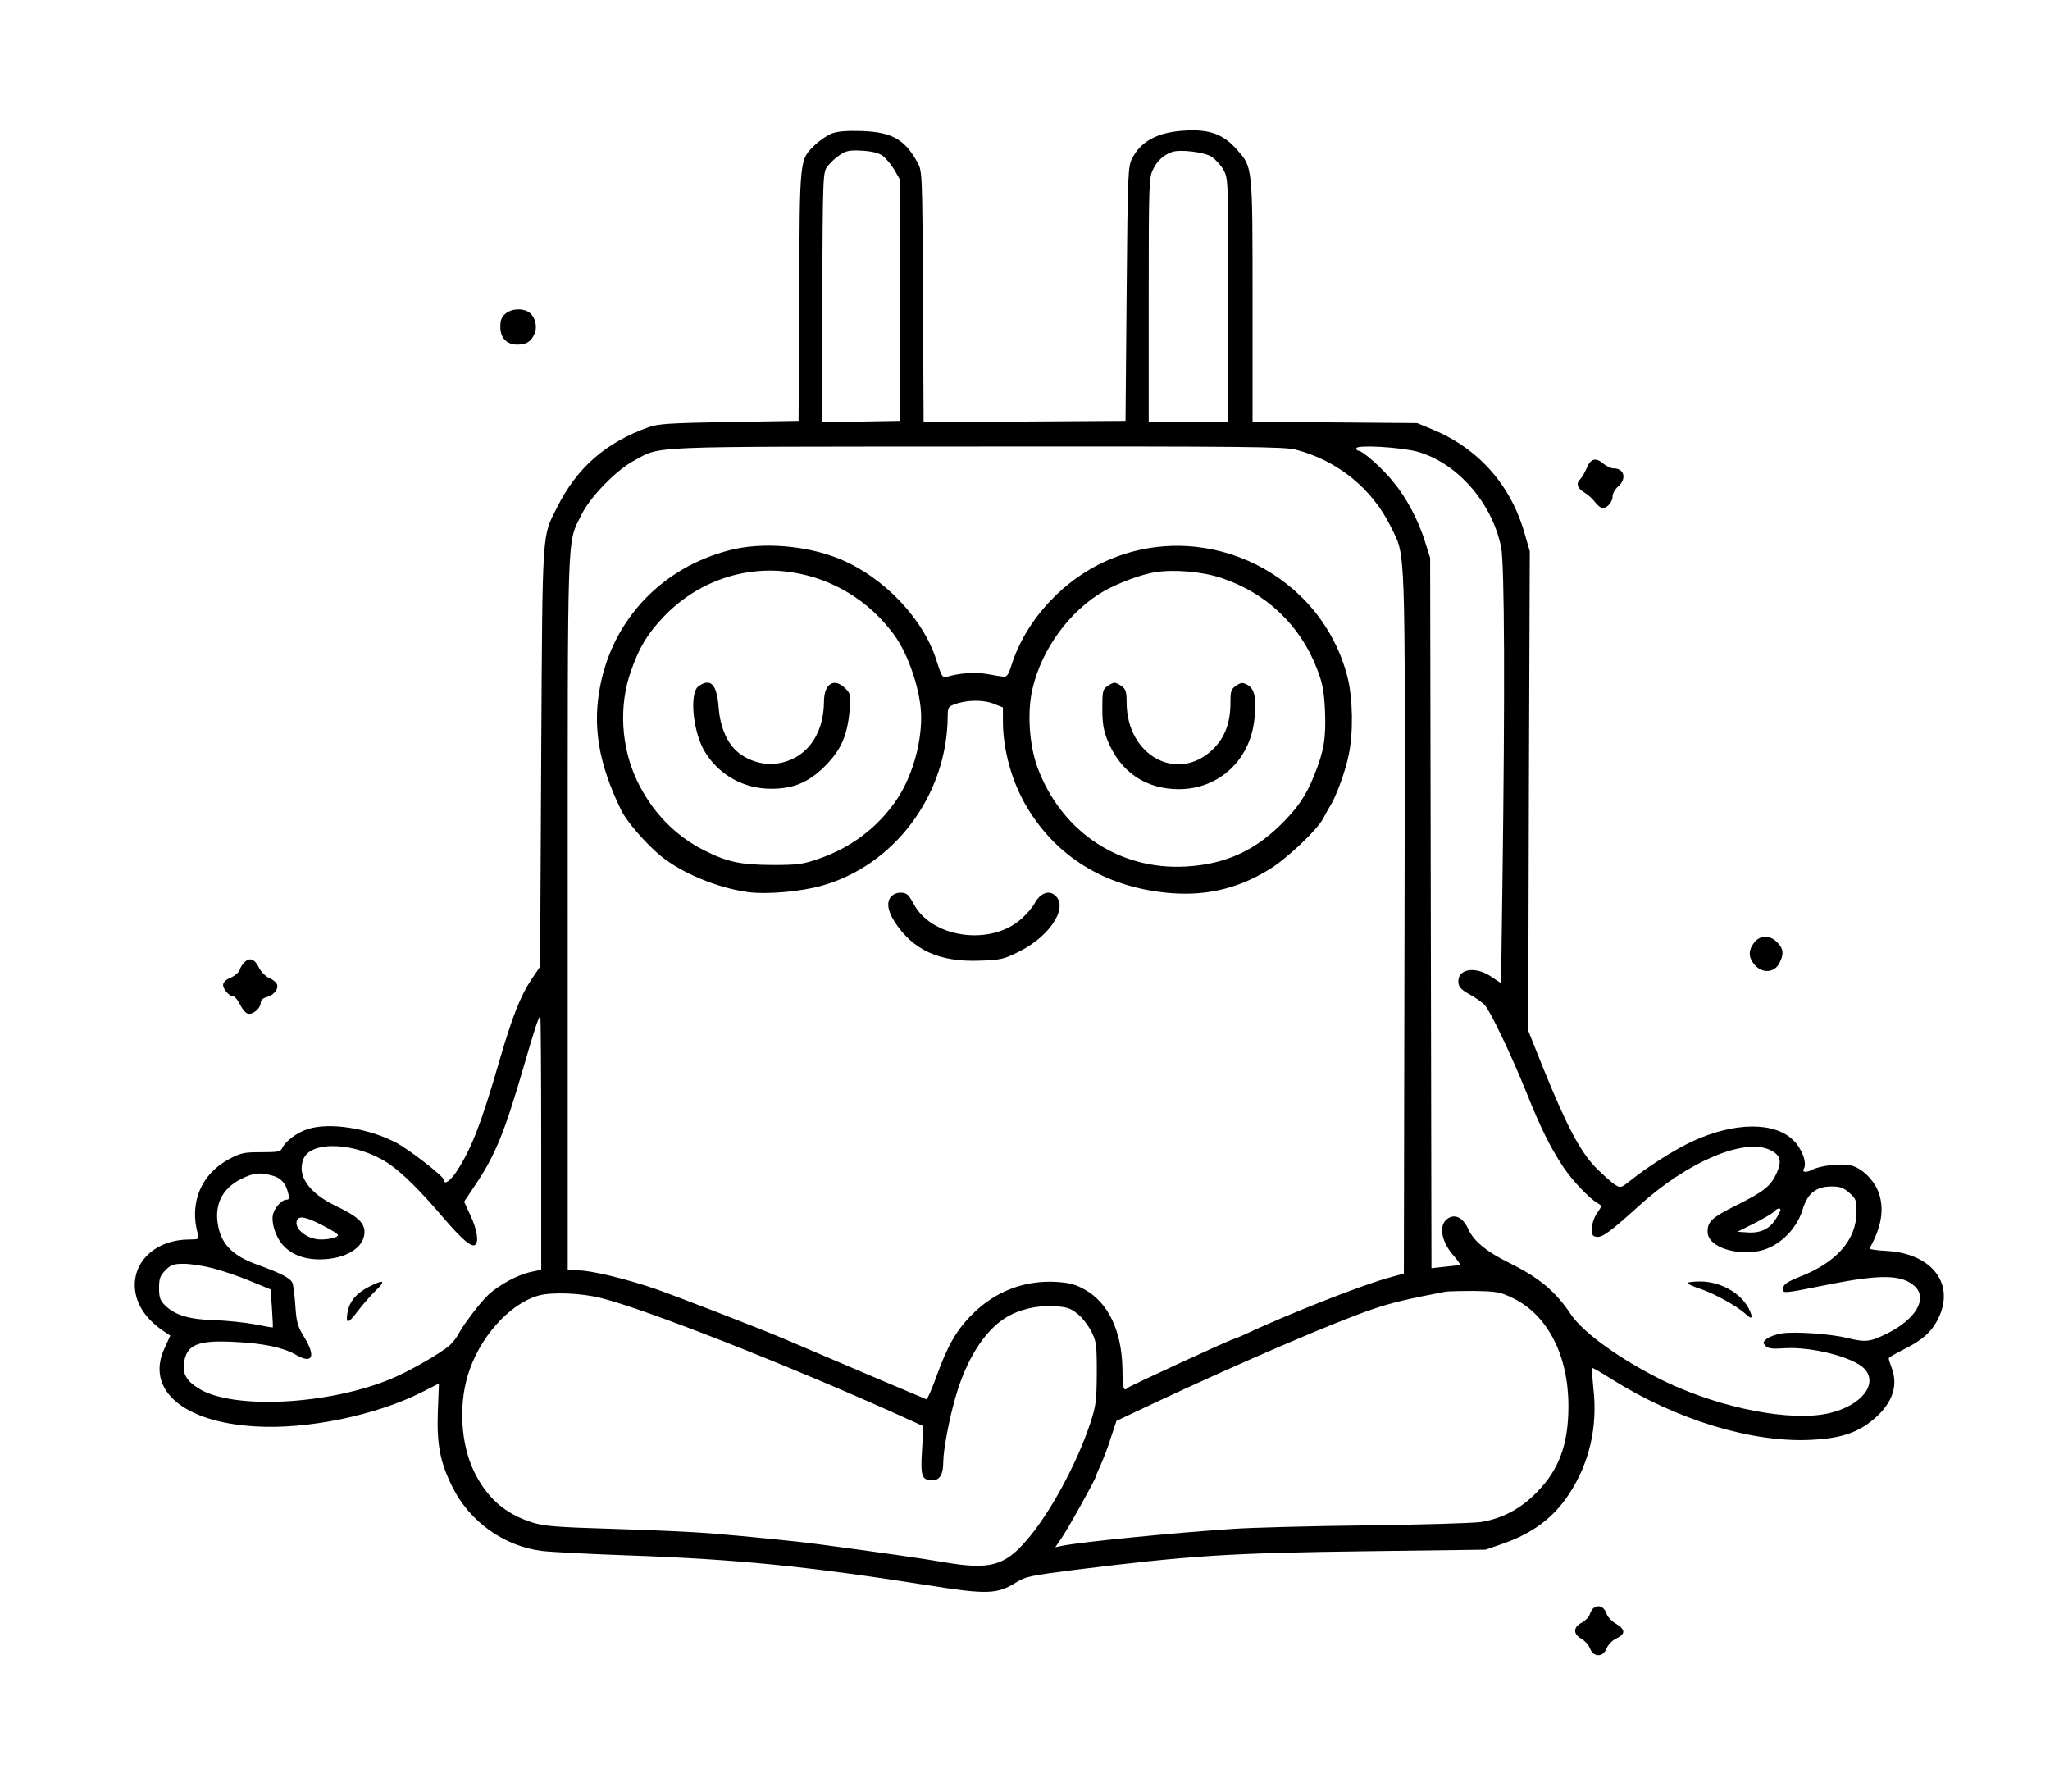 <?xml version="1.0" standalone="no"?>
<!DOCTYPE svg PUBLIC "-//W3C//DTD SVG 20010904//EN"
 "http://www.w3.org/TR/2001/REC-SVG-20010904/DTD/svg10.dtd">
<svg version="1.0" xmlns="http://www.w3.org/2000/svg"
 width="928pt" height="811pt" viewBox="0 0 928 811"
 preserveAspectRatio="xMidYMid meet">

<g transform="translate(0,811) scale(0.1,-0.1)"
fill="#000000" stroke="none">
<path d="M3766 7506 c-21 -8 -56 -32 -77 -52 -70 -68 -69 -54 -71 -684 l-3
-565 -315 -5 c-270 -5 -322 -8 -365 -24 -195 -70 -323 -183 -413 -362 -69
-138 -66 -78 -72 -1129 l-5 -950 -38 -56 c-51 -76 -88 -170 -148 -376 -79
-274 -126 -395 -192 -495 -29 -44 -57 -62 -57 -39 0 16 -161 141 -220 171
-127 65 -300 91 -396 60 -48 -15 -102 -55 -115 -84 -9 -19 -18 -21 -97 -21
-79 0 -92 -3 -148 -33 -125 -68 -178 -198 -138 -339 6 -21 3 -23 -38 -23 -143
0 -248 -88 -248 -207 1 -81 48 -154 138 -213 l23 -15 -27 -59 c-85 -186 85
-333 411 -352 234 -15 547 50 755 155 l77 39 -5 -127 c-5 -149 10 -228 65
-339 78 -159 235 -271 408 -292 44 -5 220 -14 390 -20 487 -17 809 -49 1355
-135 271 -43 314 -41 402 14 39 25 65 30 258 55 533 66 702 77 1335 85 l530 7
78 27 c135 47 230 118 300 225 92 140 130 304 110 478 -5 49 -8 91 -7 93 2 2
43 -21 91 -52 294 -184 633 -287 901 -274 125 6 203 29 271 83 91 71 125 153
97 235 -9 24 -16 47 -16 51 0 4 29 21 63 38 88 43 131 81 161 142 77 155 -26
293 -230 306 -46 2 -83 8 -81 11 54 97 67 175 43 249 -21 61 -79 118 -131 128
-47 9 -135 -2 -171 -20 -28 -15 -49 -12 -38 5 15 25 -9 90 -47 127 -85 86
-267 84 -456 -3 -77 -35 -208 -118 -282 -178 -43 -34 -45 -35 -70 -19 -14 8
-54 44 -88 78 -71 74 -132 190 -239 454 l-66 165 3 1085 4 1085 -23 79 c-62
220 -209 386 -417 472 l-70 29 -372 3 -373 3 0 548 c0 613 1 603 -71 684 -54
62 -111 87 -198 87 -142 0 -231 -40 -275 -125 -20 -39 -21 -56 -26 -615 l-5
-575 -457 -3 -457 -2 -3 567 c-3 563 -3 568 -25 608 -57 104 -115 137 -252
142 -67 2 -108 -1 -135 -11z m231 -102 c15 -12 39 -41 53 -65 l25 -44 0 -545
0 -545 -178 -3 -177 -2 2 564 c3 555 3 565 24 593 11 15 36 39 55 51 29 20 44
23 101 20 48 -3 75 -10 95 -24z m1487 -3 c17 -11 42 -38 54 -59 22 -40 22 -41
22 -591 l0 -551 -180 0 -180 0 0 553 c0 529 1 554 20 591 19 39 48 65 85 78
36 13 145 0 179 -21z m381 -1326 c189 -49 346 -176 431 -349 68 -140 65 -40
62 -1796 l-3 -1584 -75 -21 c-124 -35 -445 -161 -637 -251 -28 -13 -54 -24
-57 -24 -10 0 -471 -212 -480 -221 -20 -19 -24 -6 -25 87 -3 169 -64 298 -170
357 -43 24 -69 31 -130 35 -142 8 -274 -42 -376 -143 -74 -72 -116 -146 -166
-285 -21 -58 -41 -104 -46 -103 -6 2 -346 146 -643 273 -97 42 -490 194 -585
227 -135 46 -290 83 -347 83 l-48 0 0 1618 c0 1781 -4 1666 62 1802 38 79 157
202 238 245 127 68 28 63 1555 64 1212 1 1388 -1 1440 -14z m550 -9 c180 -50
338 -229 380 -431 16 -76 18 -669 6 -1542 l-6 -433 -45 30 c-75 50 -155 34
-148 -29 2 -19 15 -32 51 -52 26 -14 56 -35 68 -48 26 -28 120 -225 189 -396
64 -160 109 -250 166 -336 42 -63 119 -144 158 -166 18 -10 18 -12 -4 -43 -13
-18 -23 -48 -24 -69 -1 -30 3 -37 22 -39 25 -4 63 24 192 141 219 199 476 308
593 252 48 -23 55 -52 27 -110 -27 -56 -57 -79 -187 -144 -104 -52 -123 -70
-123 -116 0 -61 104 -104 216 -90 94 11 184 92 214 190 22 74 61 105 132 105
38 0 54 -6 80 -29 30 -27 33 -34 32 -88 -1 -124 -89 -226 -255 -291 -56 -22
-75 -35 -77 -51 -4 -27 -5 -27 200 14 240 48 338 47 396 -7 59 -56 5 -148
-124 -213 -80 -39 -97 -41 -181 -21 -75 19 -237 30 -297 21 -26 -4 -56 -15
-68 -24 -18 -16 -19 -19 -5 -33 12 -12 31 -14 89 -10 121 7 309 -41 358 -93
64 -68 -13 -167 -159 -201 -169 -40 -483 20 -737 140 -196 94 -375 221 -432
306 -70 105 -144 167 -280 234 -106 53 -161 99 -186 154 -23 51 -59 69 -92 47
-43 -28 -31 -104 27 -169 17 -20 30 -38 28 -40 -2 -2 -32 -6 -66 -9 l-63 -7
-3 1608 -3 1607 -22 70 c-31 101 -86 204 -148 278 -50 61 -136 137 -155 137
-5 0 -9 5 -9 11 0 17 200 5 275 -15z m-3965 -3129 l0 -574 -52 -11 c-56 -13
-135 -56 -184 -99 -35 -32 -113 -133 -137 -178 -8 -16 -26 -40 -39 -52 -38
-35 -182 -118 -266 -153 -284 -119 -720 -141 -873 -44 -55 34 -73 66 -66 115
11 84 63 105 237 95 123 -6 215 -26 268 -57 77 -45 94 -10 38 81 -29 47 -34
67 -39 140 -3 47 -9 93 -13 103 -8 21 -51 44 -159 83 -106 38 -158 87 -176
168 -22 98 14 176 103 220 57 28 83 31 141 15 39 -10 61 -35 72 -81 6 -22 4
-28 -9 -28 -20 0 -53 -36 -60 -66 -9 -35 10 -98 41 -135 38 -45 96 -69 169
-69 117 0 204 52 204 124 0 42 -33 72 -130 118 -123 59 -177 138 -146 213 36
85 241 74 383 -20 62 -41 145 -123 253 -250 82 -95 123 -130 140 -120 19 12
10 70 -20 133 l-29 63 50 75 c90 133 133 238 219 534 51 176 69 230 76 230 2
0 4 -258 4 -573z m5610 -303 c0 -4 -9 -22 -21 -41 -28 -45 -69 -65 -127 -61
l-47 3 78 39 c43 22 83 46 89 53 11 14 28 18 28 7z m-6600 -70 c38 -19 70 -39
70 -44 0 -10 -37 -20 -78 -20 -61 0 -122 49 -108 86 9 23 41 17 116 -22z
m-497 -194 c43 -11 119 -37 170 -58 l92 -38 6 -84 c3 -47 5 -86 4 -88 -1 -1
-37 5 -81 14 -43 8 -126 17 -184 19 -115 3 -179 23 -225 69 -20 20 -25 35 -25
76 0 44 5 56 29 81 25 25 37 29 83 29 30 0 89 -9 131 -20z m5889 -137 c155
-77 248 -259 248 -487 0 -174 -43 -290 -146 -393 -73 -74 -156 -117 -252 -132
-37 -5 -269 -12 -517 -15 -247 -3 -520 -10 -605 -16 -271 -18 -685 -59 -769
-76 l-34 -7 30 44 c30 44 153 265 153 275 0 3 11 29 24 57 13 29 34 84 46 124
l24 72 180 85 c389 182 807 362 981 421 84 29 167 48 325 78 14 3 75 4 135 4
103 -2 115 -4 177 -34z m-4131 2 c200 -50 822 -294 1322 -518 l137 -62 -6
-107 c-8 -120 -1 -138 47 -138 33 0 49 27 49 84 0 51 26 191 55 291 48 169
130 300 226 360 58 37 142 58 220 53 57 -3 74 -8 106 -34 21 -16 49 -52 63
-80 23 -45 25 -59 25 -189 -1 -126 -4 -149 -29 -225 -61 -185 -185 -413 -290
-533 -99 -115 -168 -133 -371 -98 -104 18 -302 46 -565 81 -93 13 -323 36
-495 50 -71 6 -267 15 -435 20 -262 8 -314 12 -370 29 -124 39 -208 113 -266
235 -57 121 -68 291 -27 429 50 170 186 324 320 363 59 17 194 12 284 -11z"/>
<path d="M3300 5619 c-300 -78 -520 -307 -581 -604 -39 -187 -11 -359 94 -574
24 -49 110 -149 177 -204 94 -78 260 -147 398 -165 82 -11 233 2 328 28 332
91 572 412 574 768 0 37 3 44 28 53 53 21 129 23 177 5 l45 -18 0 -63 c0 -130
42 -279 111 -392 133 -221 350 -354 623 -383 176 -19 327 15 475 107 79 49
216 179 241 229 8 16 22 40 30 54 27 41 70 157 85 232 22 101 19 258 -5 353
-118 462 -626 717 -1069 536 -210 -85 -386 -273 -452 -481 -13 -42 -21 -54
-36 -53 -10 1 -46 7 -79 13 -56 9 -125 3 -184 -15 -12 -4 -21 12 -38 67 -57
193 -240 386 -443 469 -150 61 -352 77 -499 38z m289 -100 c182 -29 344 -128
456 -279 69 -92 125 -263 125 -377 0 -126 -43 -271 -110 -371 -86 -127 -206
-218 -354 -269 -73 -25 -94 -28 -211 -28 -143 1 -202 13 -309 67 -130 66 -234
173 -301 312 -74 154 -85 343 -28 501 38 106 71 162 144 240 153 163 373 239
588 204z m1940 -25 c202 -67 356 -213 432 -409 26 -67 32 -98 37 -190 5 -125
-4 -182 -48 -292 -38 -96 -78 -153 -157 -230 -128 -125 -272 -183 -458 -186
-288 -3 -534 170 -638 448 -38 103 -48 253 -23 358 42 181 170 354 324 442 66
37 168 75 230 85 88 14 214 3 301 -26z"/>
<path d="M3162 5004 c-43 -30 -25 -213 31 -300 64 -103 175 -164 297 -164 103
0 171 29 246 104 71 72 99 135 110 249 6 72 5 76 -19 101 -51 51 -97 22 -97
-60 -1 -157 -88 -267 -223 -281 -59 -6 -131 18 -175 60 -44 40 -73 114 -79
196 -8 104 -36 134 -91 95z"/>
<path d="M5012 5004 c-20 -14 -22 -23 -22 -102 0 -68 6 -99 24 -144 58 -142
171 -219 321 -220 181 0 322 129 343 313 11 95 2 140 -29 158 -24 13 -29 13
-53 -2 -23 -16 -26 -24 -26 -75 0 -94 -25 -160 -79 -213 -160 -155 -391 -30
-391 212 0 48 -4 60 -22 73 -12 9 -27 16 -33 16 -6 0 -21 -7 -33 -16z"/>
<path d="M4036 4054 c-24 -23 -19 -65 13 -115 83 -129 203 -184 386 -177 94 3
108 6 178 41 148 73 231 213 155 260 -26 17 -62 0 -83 -39 -10 -20 -39 -53
-63 -74 -140 -124 -408 -84 -487 71 -10 19 -23 37 -29 41 -19 13 -54 9 -70 -8z"/>
<path d="M7640 2303 c0 -5 25 -16 56 -26 65 -22 167 -78 207 -115 29 -28 35
-17 13 26 -37 71 -128 121 -218 122 -32 0 -58 -3 -58 -7z"/>
<path d="M1668 2285 c-55 -29 -85 -65 -94 -110 -11 -59 1 -59 44 -1 23 30 61
74 84 96 47 45 35 51 -34 15z"/>
<path d="M2289 6691 c-18 -14 -24 -29 -24 -61 0 -50 29 -80 77 -80 41 0 63 14
78 50 15 35 0 84 -31 100 -29 16 -75 12 -100 -9z"/>
<path d="M7184 5994 c-9 -21 -22 -44 -30 -52 -21 -20 -14 -42 18 -61 15 -9 37
-28 48 -43 12 -16 28 -28 35 -28 21 0 45 29 45 54 0 12 11 32 25 44 40 35 28
82 -20 82 -12 0 -32 9 -45 20 -35 31 -59 25 -76 -16z"/>
<path d="M7941 3844 c-25 -32 -27 -62 -5 -92 34 -49 95 -49 119 -1 21 40 19
66 -10 94 -33 34 -77 33 -104 -1z"/>
<path d="M1107 3755 c-9 -8 -19 -24 -22 -35 -4 -11 -22 -27 -41 -35 -22 -9
-34 -21 -34 -33 0 -20 29 -52 47 -52 6 0 20 -17 30 -37 10 -21 26 -40 36 -41
23 -5 57 25 57 49 0 11 10 21 24 25 34 8 58 37 50 59 -4 9 -20 23 -36 29 -16
7 -37 28 -46 47 -19 39 -42 47 -65 24z"/>
<path d="M7214 832 c-6 -4 -14 -17 -18 -30 -4 -12 -21 -29 -37 -37 -38 -20
-38 -51 -1 -72 16 -9 34 -29 40 -45 15 -40 59 -40 75 1 6 17 25 36 44 45 42
20 42 41 -2 67 -19 11 -37 30 -41 42 -7 23 -22 37 -39 37 -5 0 -15 -4 -21 -8z"/>
</g>
</svg>
